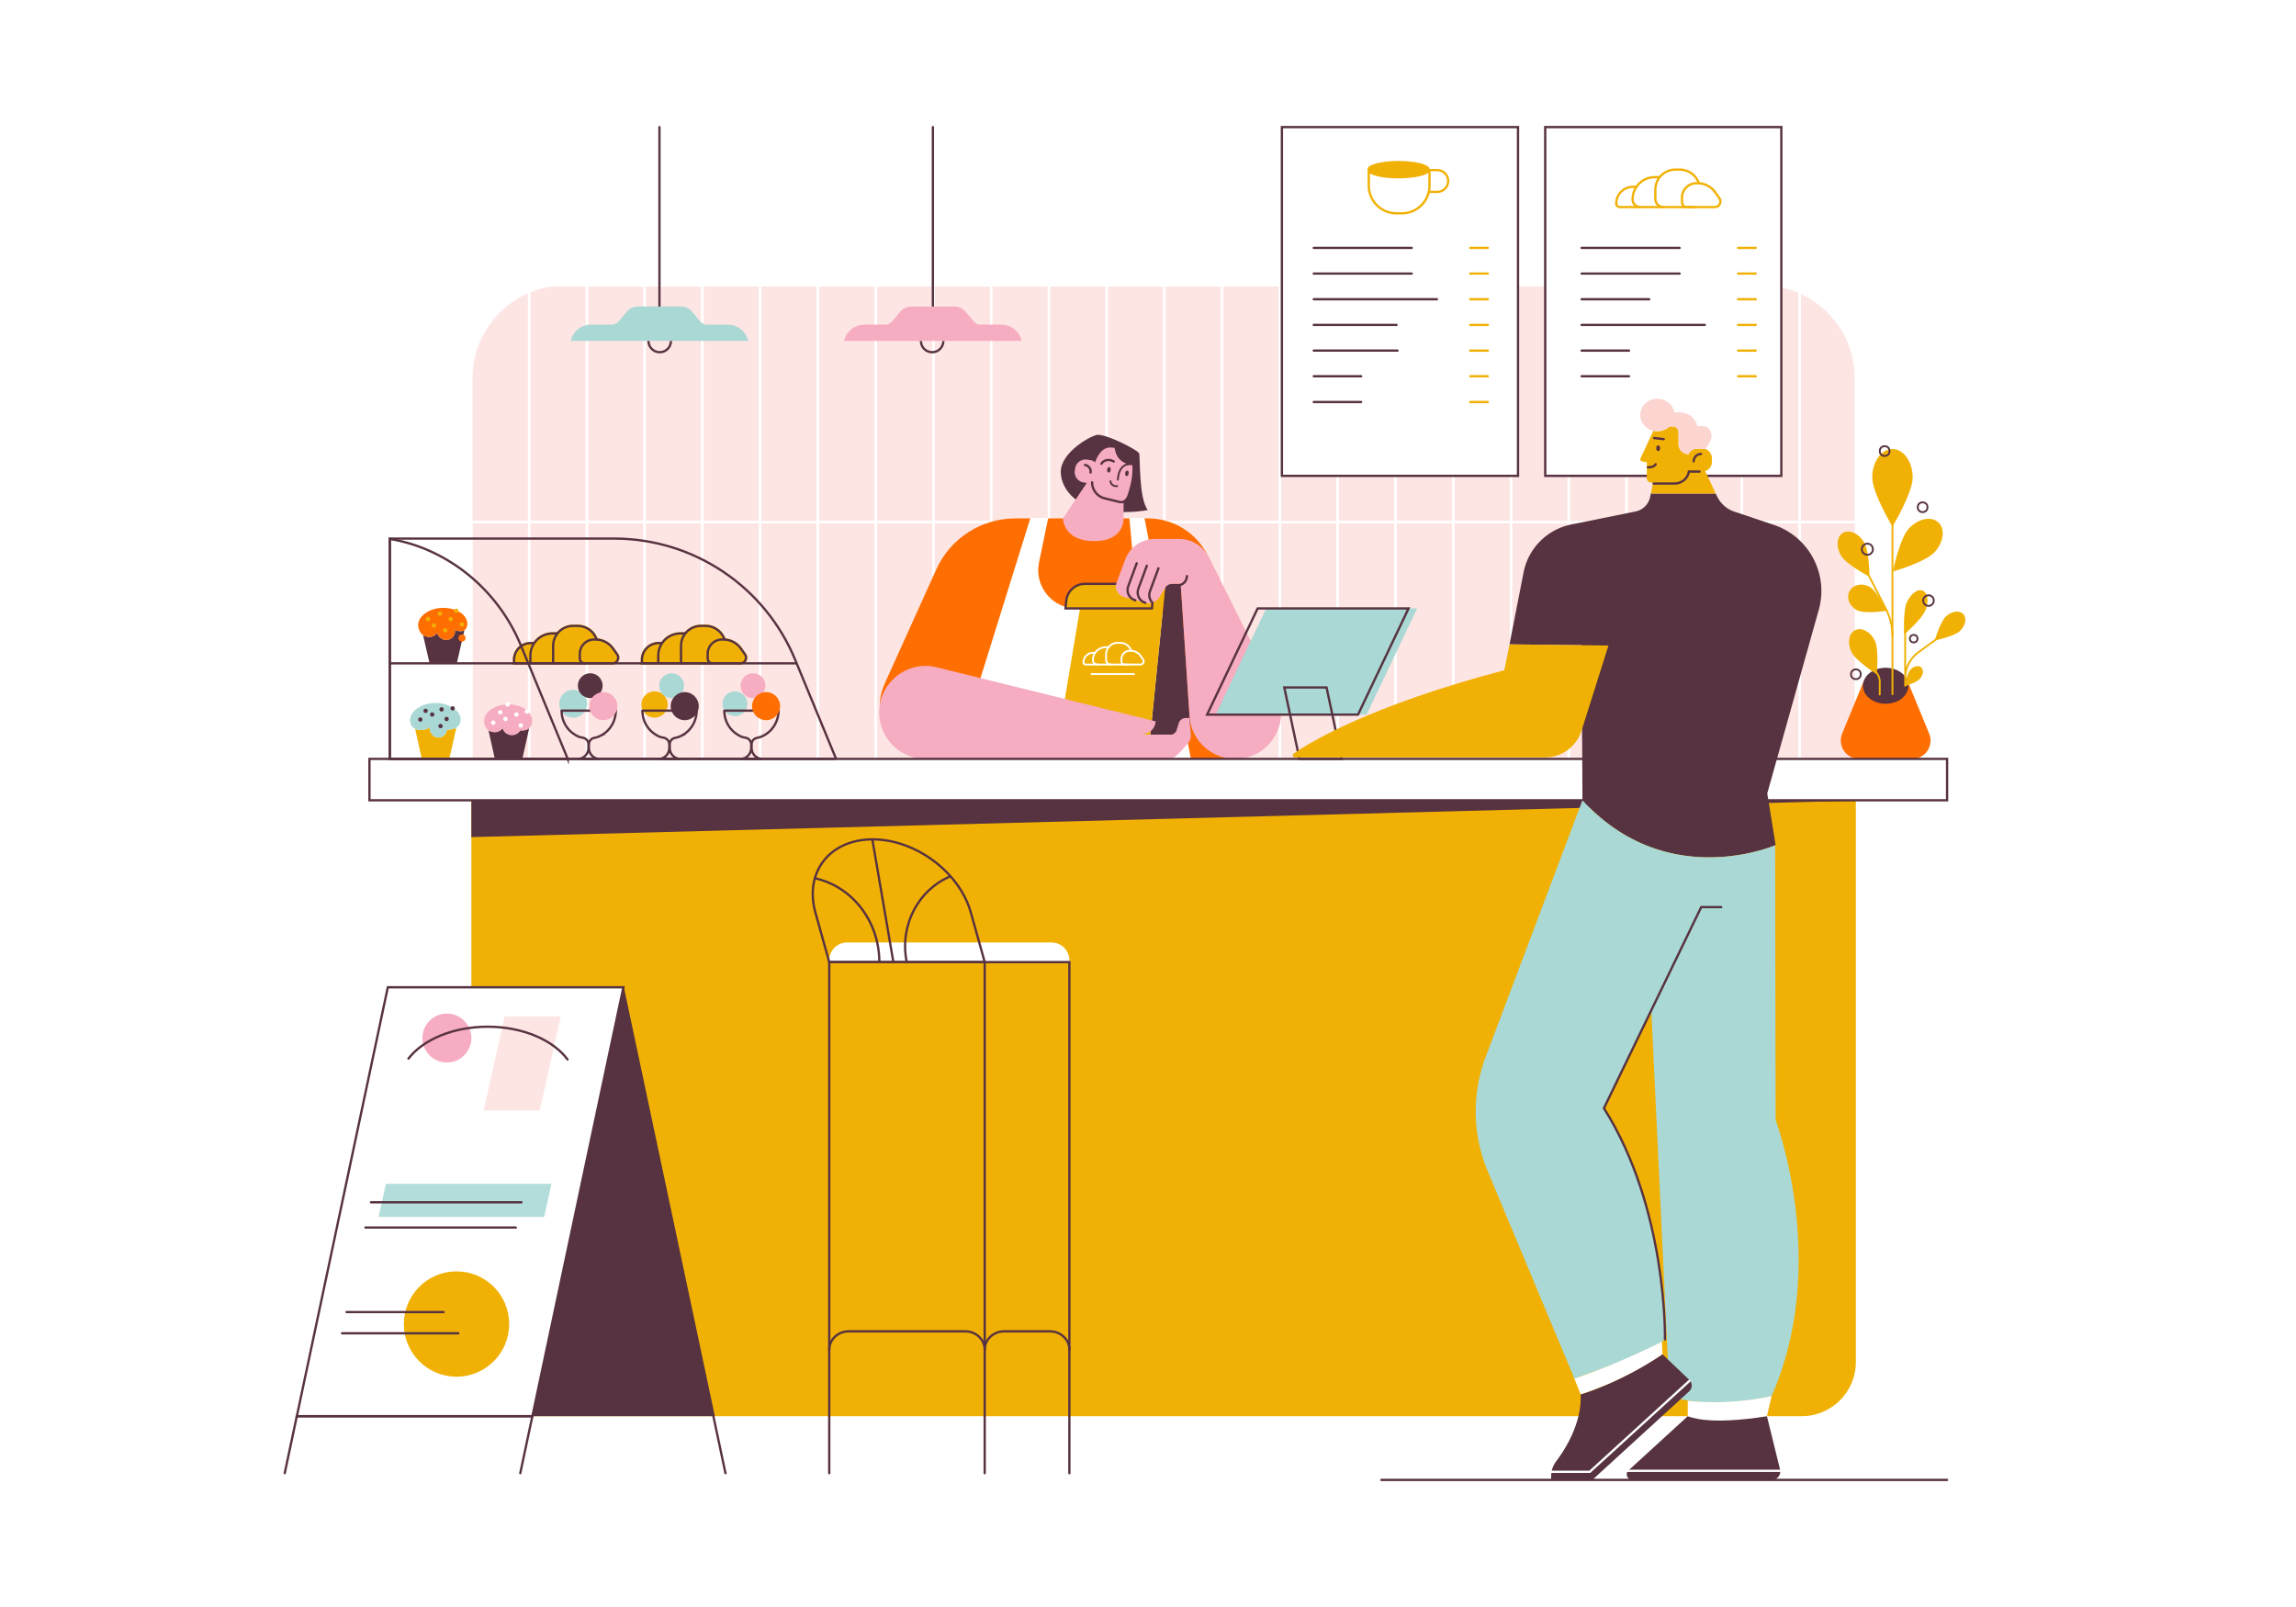 <svg xmlns="http://www.w3.org/2000/svg" xmlns:xlink="http://www.w3.org/1999/xlink" width="5000" height="3500"><path d="M0 0h5000v3500H0z" fill="#fff"/><path d="M4039.024 1652.859h-3010V824c0-111.803 90.634-202.437 202.437-202.437h2605.127c111.802 0 202.436 90.634 202.436 202.436v828.86z" fill="#fde5e3"/><g fill="none" stroke="#fff" stroke-miterlimit="10" stroke-width="5"><path d="M1152.291 621.563v515.648h-125.772"/><use xlink:href="#a"/><use x="125.772" y="-515.648" xlink:href="#a"/><use x="125.772" xlink:href="#a"/><use x="251.544" y="-515.648" xlink:href="#a"/><use x="251.544" xlink:href="#a"/><use x="377.317" y="-515.648" xlink:href="#a"/><use x="377.317" xlink:href="#a"/><use x="503.089" y="-515.648" xlink:href="#a"/><use x="503.089" xlink:href="#a"/><path d="M1655.38 621.563h125.772v515.648H1655.38zm0 515.648h125.772v515.648H1655.38z"/><use x="754.633" y="-515.648" xlink:href="#a"/><use x="754.633" xlink:href="#a"/><use x="880.405" y="-515.648" xlink:href="#a"/><use x="880.405" xlink:href="#a"/><use x="1006.178" y="-515.648" xlink:href="#a"/><use x="1006.178" xlink:href="#a"/><use x="1131.95" y="-515.648" xlink:href="#a"/><use x="1131.95" xlink:href="#a"/><use x="1257.722" y="-515.648" xlink:href="#a"/><use x="1257.722" xlink:href="#a"/><use x="1383.494" y="-515.648" xlink:href="#a"/><use x="1383.494" xlink:href="#a"/><use x="1509.266" y="-515.648" xlink:href="#a"/><use x="1509.266" xlink:href="#a"/><use x="1635.038" y="-515.648" xlink:href="#a"/><use x="1635.038" y=".001" xlink:href="#a"/><path d="M2787.33 621.563h125.772v515.648H2787.33zm0 515.648h125.772v515.648H2787.33z"/><use x="1886.583" y="-515.648" xlink:href="#a"/><use x="1886.583" y=".001" xlink:href="#a"/><use x="2012.355" y="-515.648" xlink:href="#a"/><use x="2012.355" xlink:href="#a"/><use x="2138.127" y="-515.648" xlink:href="#a"/><use x="2138.127" y=".001" xlink:href="#a"/><use x="2263.899" y="-515.648" xlink:href="#a"/><use x="2263.899" y=".001" xlink:href="#a"/><path d="M3416.19 621.564h125.772v515.648H3416.19zm0 515.648h125.772v515.648H3416.19z"/><use x="2515.444" y="-515.648" xlink:href="#a"/><use x="2515.444" y=".001" xlink:href="#a"/><use x="2641.216" y="-515.647" xlink:href="#a"/><use x="2641.216" y=".001" xlink:href="#a"/><use x="2766.988" y="-515.647" xlink:href="#a"/><use x="2766.988" y=".001" xlink:href="#a"/><path d="M4045.051 1137.212h-125.772V621.564"/><use x="2892.76" y=".001" xlink:href="#a"/></g><path d="M2210.772 1129.126h289.473c54.867 0 105.009 31.049 129.462 80.165l145.092 291.431c34.831 69.961-16.054 152.137-94.206 152.137h-648.457c-84.231 0-140.365-86.962-105.682-163.721l112.576-249.152c30.493-67.487 97.686-110.86 171.742-110.86z" fill="#ff6e00"/><path d="m2243.961 1128.026-163.605 524.834h513.084l-101.149-524.834h-32.867l9.677 106.306c4.485 48.76-33.895 90.833-82.861 90.833h-42.105c-52.792 0-92.239-48.527-81.457-100.206l19.994-96.932h-38.711z" fill="#fff"/><path d="m2505.133 1600.153 32.992-328.552h33.047l21.985 328.552z" fill="#573240"/><g fill="#f1b104"><path d="m2305.916 1600.153 55.005-328.552h177.204l-32.992 328.552z"/><path d="M2550.869 1271.596c-20.989 0-38.555 15.893-40.658 36.773l-1.684 16.796h-188.21l1.684-16.796c2.103-20.879 19.669-36.773 40.658-36.773h188.21z" stroke="#573240" stroke-miterlimit="10" stroke-width="5"/></g><g fill="none" stroke="#fff" stroke-miterlimit="10" stroke-width="4"><g stroke-linecap="round"><path d="M2384.484 1421.824h-3.965a21.02 21.02 0 0 0-21.016 21.016h0a4.46 4.46 0 0 0 4.46 4.46h93.607"/><path d="M2413.811 1409.646h-5.877c-15.398 0-27.881 12.483-27.881 27.88v.209a9.564 9.564 0 0 0 9.565 9.565"/><path d="M2463.501 1417.319c-3.328-9.978-12.745-17.171-23.843-17.171h-5.825c-13.878 0-25.128 11.25-25.128 25.128v11.858a10.17 10.17 0 0 0 10.166 10.166"/></g><path d="M2442.266 1441.215v-5.87c0-9.955 8.07-18.025 18.025-18.025h1.705a27.08 27.08 0 0 1 22.141 11.488l5.15 7.313c3.31 4.7-.052 11.179-5.801 11.179h-35.135a6.085 6.085 0 0 1-6.085-6.085z"/><path d="M2377.188 1468.083h92.461" stroke-linecap="round"/></g><path d="M2015.799 1652.859h525.38c9.471 0 18.51-3.961 24.929-10.924l19.761-21.435a28.594 28.594 0 0 0 7.448-22.025l-3.226-34.722h-7.781a16.096 16.096 0 0 0-15.408 11.438l-4.444 14.696a14.445 14.445 0 0 1-13.828 10.265h-61.169l8.74-2.674a28.714 28.714 0 0 0 20.293-26.432l-476.432-117.653c-63.806-15.757-125.472 32.534-125.472 98.257 0 55.897 45.313 101.209 101.209 101.209zm763.566-144.274-146.62-294.502a72.685 72.685 0 0 0-65.067-40.291h-52.556a69.29 69.29 0 0 0-64.981 45.243l-18.547 50.128c-4.721 12.76 2.381 26.845 15.447 30.636l45.123 13.093a29.14 29.14 0 0 0 32.938-12.714l12.157-19.755a18.54 18.54 0 0 1 15.79-8.823h18.125l19.28 288.124c3.507 52.413 47.045 93.134 99.575 93.134 74.111.001 122.366-77.928 89.336-144.273z" fill="#f6acc1"/><path d="m2475.455 1226.74-18.547 50.128c-4.721 12.76 2.381 26.845 15.447 30.636m25.112-75.261-18.547 50.128c-4.721 12.76 2.381 26.845 15.447 30.636m28.415-75.261-18.547 50.128c-3.139 8.484-1.052 17.554 4.541 23.794m75.913-57.005c0 11.178-9.062 20.24-20.24 20.24h-12.742" fill="none" stroke="#573240" stroke-linecap="round" stroke-miterlimit="10" stroke-width="5"/><path d="M2499.469 1110.927c-20.196-26.294-16.043-119.372-18.879-123.81-5.135-8.034-67.92-40.254-89.832-40.11-12.549.082-80.697 37.188-80.697 80.646 0 29.215 22.277 67.56 77.785 81.072s111.623 2.202 111.623 2.202z" fill="#573240"/><g fill="#f6acc1"><path d="M2446.87 1129.126v-71.283l-79.896-6.531-52.166 77.814s.487 49.473 67.682 49.473 64.38-49.473 64.38-49.473z"/><path d="M2465.45 1034.96c-1.6 17.03-6.9 34.43-11.04 45.99-2.78 7.75-11 12.1-18.98 10.07l-31.25-7.96a35.83 35.83 0 0 1-26.63-29.67l-17.61-2.57c-12.48-1.82-21.13-13.41-19.31-25.89l.66-4.55c1.82-12.48 13.41-21.13 25.9-19.31l7.77 1.13a17.02 17.02 0 0 1 9.74 4.94c6.06-16.84 16.69-33.54 34.92-32.44 2.74.17 5.32.43 7.76.78.99 7.98 4.41 20.79 15.8 28.98 9.58 6.89 17.6 7.67 22.36 7.25.93 7.35.66 15.27-.09 23.25z"/></g><g fill="none" stroke="#573240" stroke-linecap="round" stroke-miterlimit="10"><path d="M2362.768 1012.661c7.932 1.156 13.426 8.523 12.27 16.456m23.404-19.061c5.358-8.654 17.427-10.886 26.957-4.986" stroke-width="5"/><path d="M2465.652 1011.052c-15.463-1.8-28.87 5.322-31.346 33.632" stroke-width="4"/></g><g fill="#573240"><ellipse cx="2454.028" cy="1030.763" rx="6.087" ry="3.774" transform="rotate(-81.709 2454.16 1030.808)"/><ellipse cx="2414.808" cy="1023.007" rx="6.092" ry="3.777" transform="rotate(-81.709 2414.937 1023.052)"/></g><g fill="none" stroke="#573240" stroke-linecap="round" stroke-miterlimit="10"><path d="M2378.288 1050.541a35.83 35.83 0 0 0 26.988 34.72l32.357 7.957c7.976 2.031 16.197-2.32 18.975-10.068" stroke-width="5"/><path d="M2418.239 1048.132c.853 7.257 7.416 11.507 14.673 10.655" stroke-width="4"/></g><path d="M4164.185 1652.859h-115.528c-28.426 0-47.759-28.847-36.953-55.139l46.679-113.579h96.075l46.679 113.579c10.806 26.292-8.527 55.139-36.952 55.139z" fill="#ff6e00"/><ellipse fill="#573240" cx="4106.42" cy="1493.586" rx="49.529" ry="39.197"/><path d="M4121.206 1511.957V1135.75" fill="none" stroke="#f1b104" stroke-linecap="round" stroke-miterlimit="10" stroke-width="4"/><path d="M4165.211 1039.904c0 34.167-44.005 106.992-44.005 106.992s-44.005-72.825-44.005-106.992 19.702-61.865 44.005-61.865 44.005 27.698 44.005 61.865zm-106.055 140.648c11.757 19.243 12.031 75.4 12.031 75.4s-49.842-25.873-61.599-45.116-10.191-41.622 3.496-49.985 34.316.458 46.072 19.701zm11.73 97.068c16.367 8.666 37.662 52.804 37.662 52.804s-48.476 7.197-64.843-1.469-23.551-27.183-16.045-41.359 26.859-18.642 43.226-9.976zm121.773 52.365c-8.202 19.338-45.94 51.963-45.94 51.963s-2.773-49.809 5.429-69.147 23.921-31.168 35.108-26.423 13.606 24.269 5.403 43.607zm-109.854 65.212c9.474 19.452 4.156 73.335 4.156 73.335s-45.701-29.035-55.175-48.487-5.732-40.783 8.356-47.644 33.189 3.345 42.663 22.796zm184.806-20.423c-12.609 11.601-54.382 20.136-54.382 20.136s11.978-40.919 24.587-52.52 29.501-13.756 37.729-4.813 4.676 25.596-7.934 37.197zm-86.382 103.367c-7.372 8.394-33.862 16.819-33.862 16.819s4.933-27.357 12.304-35.75 18.173-10.96 24.125-5.733 4.805 16.271-2.567 24.664zm31.477-275.308c-20.096 21.665-90.833 41.958-90.833 41.958s14.931-72.059 35.027-93.724 48.88-27.639 64.291-13.345 11.611 43.447-8.485 65.111z" fill="#f1b104"/><g fill="none" stroke-width="4"><path d="M4148.894 1493.246v-117.201m0 101.57a70.566 70.566 0 0 1 28.935-56.978l53.599-39.165m-110.222 3.902a129.8 129.8 0 0 0-14.257-59.144l-38.031-74.298m-1.854 197.735 12.913 9.192a32.35 32.35 0 0 1 13.588 26.352v27.415" stroke="#f1b104" stroke-linecap="round" stroke-miterlimit="10"/><g stroke="#573240"><circle cx="4186.895" cy="1104.747" r="10.628"/><circle cx="4199.688" cy="1308.025" r="11.557"/><circle cx="4041.528" cy="1468.532" r="10.628"/><circle cx="4066.572" cy="1196.195" r="12.107"/><circle cx="4167.487" cy="1390.993" r="8.255"/><circle cx="4104.219" cy="982.407" r="10.628"/></g></g><path d="M3923.439 3084.405H1144.608c-65.219 0-118.089-52.87-118.089-118.089V1742.993h3015.009v1223.322c0 65.219-52.87 118.09-118.089 118.09z" fill="#f1b104"/><path d="M1026.519 1823.2v-80.207h3015.009v.729z" fill="#573240"/><path d="M804.573 1652.859h3435.619v90.134H804.573zM3365.03 276.823h514.188v759.595H3365.03z" fill="#fff" stroke="#573240" stroke-miterlimit="10" stroke-width="5"/><g fill="none" stroke-miterlimit="10" stroke-width="5"><g stroke="#f1b104" stroke-linecap="round"><path d="M3562.966 406.918h-6.857c-20.076 0-36.352 16.275-36.352 36.352h0a7.715 7.715 0 0 0 7.715 7.715h161.912"/><path d="M3613.692 385.854h-10.165c-26.634 0-48.225 21.591-48.225 48.225v.361c0 9.138 7.407 16.545 16.545 16.545m127.794-51.858c-5.757-17.259-22.046-29.701-41.24-29.701h-10.075c-24.005 0-43.464 19.46-43.464 43.464v20.51c0 9.711 7.873 17.584 17.584 17.584"/></g><path d="M3662.912 440.459v-10.154c0-17.219 13.958-31.177 31.177-31.177h2.95a46.84 46.84 0 0 1 38.297 19.871l8.908 12.65c5.725 8.13-.09 19.337-10.033 19.337h-60.773a10.53 10.53 0 0 1-10.526-10.527z" stroke="#f1b104"/><path d="M3444.341 539.912h213.271m-213.271 55.913h213.271m-213.271 55.913h147.232m-147.232 111.825h103.207m-103.207 55.913h103.207m-103.207-111.825h268.303" stroke="#573240" stroke-linecap="round"/><path d="M3785.063 539.912h38.345m-38.345 55.913h38.345m-38.345 55.913h38.345m-38.345 55.913h38.345m-38.345 55.912h38.345m-38.345 55.913h38.345" stroke="#f1b104" stroke-linecap="round"/></g><path d="M2791.594 276.823h514.188v759.595h-514.188z" fill="#fff" stroke="#573240" stroke-miterlimit="10" stroke-width="5"/><g fill="none" stroke="#f1b104" stroke-miterlimit="10" stroke-width="5"><path d="M3201.722 539.912h38.345m-38.345 55.913h38.345m-38.345 55.913h38.345m-38.345 55.913h38.345m-38.345 55.912h38.345m-38.345 55.913h38.345m-38.345 56.133h38.345" stroke-linecap="round"/><path d="M3113.01 370.48v34.05c0 33.16-26.89 60.05-60.05 60.05h-12.09c-33.17 0-60.06-26.89-60.06-60.05v-31.18c8.32 7.32 34.21 12.66 64.88 12.66 34.54 0 63.03-6.78 67.17-15.53h.15z"/></g><path d="M3113.37 368.28c0 .75-.18 1.48-.51 2.2-4.14 8.75-32.63 15.53-67.17 15.53-30.67 0-56.56-5.34-64.88-12.66-1.83-1.61-2.81-3.31-2.81-5.07 0-9.8 30.3-17.74 67.69-17.74 37.38 0 67.68 7.94 67.68 17.74z" fill="#f1b104"/><g fill="none" stroke-linecap="round" stroke-miterlimit="10" stroke-width="5"><path d="M3113.337 370.477h16.599c13.108 0 23.734 10.626 23.734 23.734h0c0 13.108-10.626 23.734-23.734 23.734h-17.901" stroke="#f1b104"/><path d="M2861 539.912h213.271M2861 595.825h213.271M2861 707.651h180.251M2861 763.563h182.363M2861 819.476h103.206M2861 875.609h103.206M2861 651.738h268.303" stroke="#573240"/></g><path d="M2328.763 2095.47h-522.91v-3.912c0-21.465 17.401-38.866 38.866-38.866h445.178c21.465 0 38.866 17.401 38.866 38.866v3.912z" fill="#fff"/><g fill="none" stroke="#573240" stroke-miterlimit="10" stroke-width="5"><path d="M1805.853 3208.569V2095.47h338.535v1113.099m0 0V2095.47h184.375v1113.099" stroke-linecap="round"/><path d="M1900.356 1828.1c-93.484 0-149.275 71.45-124.613 159.588l30.159 107.782h338.536l-30.159-107.782c-24.662-88.138-120.439-159.588-213.923-159.588z"/><path d="m1945.507 2095.47-45.635-266.269m168.354 79.998c-68.341 29.566-109.079 104.92-94.076 184.132m-199.607-180.498c80.103 17.332 140.374 92.515 140.374 182.637m-109.064 844.045c0-22.034 18.946-39.897 42.317-39.897h253.902c23.371 0 42.317 17.863 42.317 39.897m.011 0c0-22.034 18.946-39.897 42.317-39.897h99.804c23.371 0 42.317 17.863 42.317 39.897" stroke-linecap="round"/></g><path d="M1556.745 3084.401h-397.332l198.116-934.15h1.1z" fill="#573240"/><path d="m620.022 3208.569 26.336-124.183h512.985l-26.337 124.183m420.507-124.183 26.337 124.183" fill="none" stroke="#573240" stroke-linecap="round" stroke-miterlimit="10" stroke-width="5"/><path d="M1159.418 3084.405H646.437l198.116-934.157h512.981z" fill="#fff" stroke="#573240" stroke-miterlimit="10" stroke-width="5"/><path d="m1221.06 2213.737-45.632 204.926h-122.172l45.632-204.926z" fill="#fde5e3"/><path d="M1185.007 2650.442H824.452l15.967-72.089h360.554z" fill="#b2ddda"/><path d="M807.943 2618.523h327.535m-339.642 55.033h327.534" fill="none" stroke="#573240" stroke-linecap="round" stroke-miterlimit="10" stroke-width="5"/><circle fill="#f1b104" cx="994.149" cy="2883.701" r="114.69"/><circle fill="#f6acc1" cx="973.236" cy="2260.791" r="53.283"/><path d="M754.672 2857.667h211.38m-221.191 46.227h253.285M889.471 2305.62c31.769-41.206 97.092-69.472 172.518-69.472 76.534 0 142.667 29.102 173.897 71.296" fill="none" stroke="#573240" stroke-linecap="round" stroke-miterlimit="10" stroke-width="5"/><path d="M2976.056 1556.449h-328.671l110.064-231.285h328.671z" fill="#a9d8d5"/><g fill="none" stroke="#573240" stroke-miterlimit="10" stroke-width="5"><path d="M2957.345 1556.449h-328.671l110.064-231.285h328.671z"/><path d="M2921.856 1652.859h-92.028l-33.02-155.571h92.028z"/><path d="M3008.232 3223.177h1231.96" stroke-linecap="round"/></g><path d="m3960.751 1328.081-112.2 400.007 18.26 112.475s-235.912 103.582-420.699-97.572l-1.771-337.741-157.077-1.83 30.667-156.973c10.401-52.435 51.29-93.5 103.703-104.099l140.013-28.331a40.72 40.72 0 0 0 31.754-31.39l1.662-7.738h141.179l3.324 6.769a64.41 64.41 0 0 0 37.356 32.7l85.938 28.815c76.682 25.711 119.739 107.037 97.891 184.908z" fill="#573240"/><path d="M3858.05 3040.585s-127.344 32.139-222.297 0l-39.711-840.265-103.185 213.382c138.78 218.896 132.936 503.479 132.936 503.479-35.055 29.211-197.202 85.421-197.202 85.421l-189.014-452.409a335.88 335.88 0 0 1-4.347-247.986l210.883-559.215c53.756 58.521 111.847 91.254 167.188 108.226 31.82 9.785 62.726 14.352 91.375 15.618 86.049 3.841 151.823-21.991 161.035-25.81l1.101 598.508c-.001 0 118.329 311.812-8.762 601.051z" fill="#a9d8d5"/><path d="M3625.79 2917.178s5.843-284.582-132.929-503.479l211.81-438.011h43.59" fill="none" stroke="#573240" stroke-linecap="round" stroke-miterlimit="10" stroke-width="5"/><path d="m3678.628 3030.162-211.032 193.014h-89.649v-8.664c0-11.319 3.745-22.305 10.591-31.32 18.99-25.007 56.604-82.964 53.683-146.507 0 0 73.695-18.942 178.054-87.135l58.612 55.911c7.082 6.757 6.963 18.096-.259 24.701z" fill="#573240"/><path d="m3678.887 3007.664-216.794 197.902h-89.649" fill="none" stroke="#fff" stroke-linecap="round" stroke-miterlimit="10" stroke-width="5"/><path d="m3428.587 3002.602 13.634 34.084s87.816-25.272 178.054-87.135l-1.021-27.559s-87.44 45.552-190.667 80.61z" fill="#fff"/><path d="m3847.825 3084.405 28.617 116.218c2.825 11.472-5.859 22.554-17.674 22.554h-304.301c-10.893 0-16.094-13.393-8.056-20.745l129.045-118.027h172.369z" fill="#573240"/><path d="M3880.781 3203.365h-337.32" fill="none" stroke="#fff" stroke-linecap="round" stroke-miterlimit="10" stroke-width="5"/><path d="m3858.051 3040.582-10.225 43.823s-118.322 21.425-172.37 0v-33.58c0-.001 82.776 11.668 182.595-10.243z" fill="#fff"/><path d="m3287.264 1403.419 215.462 2.511-58.618 185.518c-10.93 34.593-43.024 58.11-79.303 58.11h-545.297c-4.369 0-6.135-5.627-2.545-8.117 36.189-25.1 166.232-104.441 458.985-181.782l11.316-56.24z" fill="#f1b104"/><g fill="#f1b104"><path d="M3736.241 1074.889h-141.179l10.28-50.168h107.368z"/><path d="M3713.31 977.64c8.57 2.61 14.8 11.58 14.8 21v7.38c0 11.543-9.357 20.9-20.9 20.9h-29.67c-3.28 13.76-15.66 23.99-30.42 23.99h-51.57a9.21 9.21 0 0 1-9.21-9.21v-34.86l-10.45-1.86a4.68 4.68 0 0 1-3.41-6.57l28.05-60.18a39.08 39.08 0 0 0 8.79.99c10.39 0 19.78-4.03 26.55-10.53h6.9c6.959 0 12.6 5.641 12.6 12.6v26.02c0 12.16 9.86 22.01 22.02 22.01-.098-6.297 4.956-11.467 11.254-11.51l24.666-.17z"/></g><path d="M3688.274 1004.83c0-8.887 7.204-16.091 16.091-16.091m-103.308 64.368h46.067c15.478 0 28.33-11.248 30.825-26.017h23.202m-98.994-73.084 20.975 2.482" fill="none" stroke="#573240" stroke-linecap="round" stroke-miterlimit="10" stroke-width="5"/><ellipse fill="#573240" cx="3611.003" cy="976.203" rx="4.255" ry="6.205"/><path d="M3588.541 1017.752s12.461 1.101 17.108-6.7" fill="none" stroke="#573240" stroke-linecap="round" stroke-linejoin="round" stroke-miterlimit="10" stroke-width="5"/><path d="M3713.31 977.64c-1.93-.59-3.98.09-6.1.09h-12.44c-7.79 0-14.45 4.79-17.21 11.59h-.17c-12.16 0-22.02-9.85-22.02-22.01v-26.02a12.6 12.6 0 0 0-12.6-12.6h-6.9c-6.77 6.5-16.16 10.53-26.55 10.53-20.59 0-37.28-15.83-37.28-35.37 0-19.53 16.69-35.36 37.28-35.36 18.73 0 34.23 13.09 36.89 30.15 43.63-5.93 50.43 30.05 50.43 30.05s24.1-6.58 29.58 13.87c3.64 13.61-4.98 26.11-12.91 35.08z" fill="#fcd4d0"/><path d="M1625.734 1439.345a14.953 14.953 0 0 1-13.329 8.112h-217.212v-10.467c0-21.562 17.544-39.106 39.106-39.106h6.163c9.278-12.756 24.313-21.066 41.252-21.066h9.499c8.475-10.038 21.154-16.433 35.308-16.433h10.071a46.175 46.175 0 0 1 43.255 29.927 49.65 49.65 0 0 1 35.925 20.824l8.915 12.646a14.966 14.966 0 0 1 1.047 15.563z" fill="#f1b104"/><g fill="none" stroke="#573240" stroke-miterlimit="10" stroke-width="5"><g stroke-linecap="round"><path d="M1441.157 1400.635h-6.857c-20.076 0-36.352 16.275-36.352 36.352v7.715h153.68m-118.135-.001v-16.906c0-26.634 21.591-48.225 48.225-48.225h10.165"/><use xlink:href="#b"/></g><use xlink:href="#c"/></g><path d="M1347.271 1439.345a14.953 14.953 0 0 1-13.329 8.112H1116.73v-10.467c0-21.562 17.545-39.106 39.106-39.106h6.163c9.278-12.756 24.313-21.066 41.252-21.066h9.499c8.475-10.038 21.154-16.433 35.308-16.433h10.071a46.175 46.175 0 0 1 43.255 29.927 49.645 49.645 0 0 1 35.925 20.824l8.915 12.646a14.966 14.966 0 0 1 1.047 15.563z" fill="#f1b104"/><g fill="none" stroke="#573240" stroke-miterlimit="10" stroke-width="5"><g stroke-linecap="round"><path d="M1162.694 1400.635h-6.857c-20.077 0-36.352 16.275-36.352 36.352v7.715h153.68m-118.135-.001v-16.906c0-26.634 21.591-48.225 48.225-48.225h10.165"/><use x="-278.463" xlink:href="#b"/></g><use x="-278.463" xlink:href="#c"/></g><circle fill="#a9d8d5" cx="1600.405" cy="1532.727" r="27.024"/><circle fill="#f6acc1" cx="1639.77" cy="1493.418" r="27.024"/><path d="m1650.892 1606.523 1.797-.425c3.256-.829 6.427-2.178 9.427-3.677a59.321 59.321 0 0 0 15.883-11.618c9.479-9.709 15.478-22.526 16.99-36a63.27 63.27 0 0 0 .393-7.044h-118.088c-.319 0 .704 9.449.846 10.307a61.835 61.835 0 0 0 2.512 9.937 61.275 61.275 0 0 0 9.427 17.509 60.08 60.08 0 0 0 14.146 13.229c3.328 2.222 6.811 4.261 10.514 5.794 3.544 1.467 7.174 1.634 10.767 2.719 6.094 1.841 10.375 7.623 10.375 13.985v7.528c0 13.307-10.434 24.093-23.301 24.093h47.515c-12.866 0-23.301-10.786-23.301-24.093v-7.531a14.71 14.71 0 0 1 5.395-11.338c2.521-2.051 5.627-2.682 8.703-3.375z" fill="none" stroke="#573240" stroke-miterlimit="10" stroke-width="5"/><circle fill="#ff6e00" cx="1668.303" cy="1537.956" r="30.545"/><circle fill="#f1b104" cx="1425.403" cy="1534.363" r="28.66"/><circle fill="#a9d8d5" cx="1462.566" cy="1493.418" r="27.024"/><circle fill="#573240" cx="1491.1" cy="1537.956" r="30.545"/><path d="m1472.583 1606.523 1.797-.425c3.255-.829 6.427-2.178 9.427-3.677a59.321 59.321 0 0 0 15.883-11.618c9.479-9.709 15.478-22.526 16.99-36a63.27 63.27 0 0 0 .393-7.044h-118.088c-.319 0 .704 9.449.846 10.307a61.835 61.835 0 0 0 2.512 9.937 61.275 61.275 0 0 0 9.427 17.509 60.1 60.1 0 0 0 14.146 13.229c3.327 2.222 6.811 4.261 10.514 5.794 3.544 1.467 7.174 1.634 10.766 2.719 6.094 1.841 10.375 7.623 10.375 13.985v7.528c0 13.307-10.434 24.093-23.301 24.093h47.515c-12.866 0-23.301-10.786-23.301-24.093v-7.531a14.71 14.71 0 0 1 5.395-11.338c2.522-2.051 5.628-2.682 8.704-3.375z" fill="none" stroke="#573240" stroke-miterlimit="10" stroke-width="5"/><circle fill="#a9d8d5" cx="1248.199" cy="1532.712" r="30.311"/><circle fill="#573240" cx="1285.362" cy="1493.418" r="27.024"/><path d="m1296.551 1606.523 1.797-.425c3.255-.829 6.427-2.178 9.427-3.677a59.321 59.321 0 0 0 15.883-11.618c9.479-9.709 15.478-22.526 16.99-36a63.27 63.27 0 0 0 .393-7.044h-118.088c-.319 0 .704 9.449.846 10.307a61.835 61.835 0 0 0 2.512 9.937 61.275 61.275 0 0 0 9.427 17.509 60.08 60.08 0 0 0 14.146 13.229c3.327 2.222 6.811 4.261 10.514 5.794 3.544 1.467 7.174 1.634 10.767 2.719 6.094 1.841 10.375 7.623 10.375 13.985v7.528c0 13.307-10.434 24.093-23.301 24.093h47.515c-12.866 0-23.301-10.786-23.301-24.093v-7.531a14.71 14.71 0 0 1 5.395-11.338c2.521-2.051 5.627-2.682 8.703-3.375z" fill="none" stroke="#573240" stroke-miterlimit="10" stroke-width="5"/><circle fill="#f6acc1" cx="1313.858" cy="1537.918" r="30.507"/><path d="m993.72 1584.62-15.24 68.24h-59.86L904 1587.4c3.25 1.55 7.4 2.49 12.64 2.49 6.95 0 15.28-1.42 18.91-6.93-.43 10.36 5.63 23.48 20.19 23.44 10.54-.03 16.63-10.15 18.18-17.28 0 0 11.25.85 19.8-4.5z" fill="#f1b104"/><path d="M916.643 1589.891c6.945 0 15.277-1.42 18.909-6.934-.432 10.366 5.625 23.487 20.186 23.444 10.546-.031 16.631-10.151 18.183-17.28 0 0 27.434 2.075 29.2-20.637 1.629-20.944-27.087-37.477-55.076-37.477-27.978 0-55.076 16.774-55.076 37.477 0 8.71 4.415 21.407 23.674 21.407z" fill="#a9d8d5"/><g fill="#573240"><circle cx="915.325" cy="1567.053" r="4.701"/><circle cx="926.895" cy="1548.202" r="4.701"/><circle cx="941.177" cy="1556.186" r="4.701"/><circle cx="959.351" cy="1581.361" r="4.701"/><circle cx="972.559" cy="1565.952" r="4.701"/><circle cx="985.766" cy="1542.839" r="4.701"/><circle cx="961.552" cy="1545.04" r="4.701"/><path d="m1011.39 1372.46-16.35 71.14h-59.86l-13.9-60.48c3.56 2.5 8.19 4.12 14.12 4.12 6.94 0 13.08-3.62 16.71-9.14 2.25 9.05 10.44 15.74 20.18 15.74 7.83 0 20.5-7.51 18.19-21.68 0 0 12.84 5.65 20.91.3z"/></g><g fill="#ff6e00"><path d="M935.4 1387.236c6.945 0 13.076-3.621 16.708-9.135a20.81 20.81 0 0 0 20.186 15.739c7.826 0 20.497-7.514 18.183-21.683 0 0 23.895 10.517 26.999-10.731 2.599-17.796-17.656-37.477-52.875-37.477-27.978 0-53.976 16.774-53.976 37.477 0 8.711 5.516 25.81 24.775 25.81z"/><circle cx="1006.049" cy="1389.537" r="7.705"/></g><g fill="#f1b104"><circle cx="932.063" cy="1348.32" r="4.701"/><circle cx="944.99" cy="1362.422" r="4.701"/><circle cx="957.916" cy="1336.568" r="4.701"/><circle cx="969.668" cy="1372.998" r="4.701"/><circle cx="981.42" cy="1348.32" r="4.701"/><circle cx="993.644" cy="1330.275" r="4.701"/><circle cx="1006.098" cy="1360.072" r="4.701"/></g><path d="m1152.45 1585.94-14.95 66.92h-59.86l-13.95-62.43c3.45 2.51 8.07 4.16 14.17 4.16 6.95 0 13.08-3.46 16.71-8.73 2.26 8.64 10.45 15.04 20.19 15.04 7.82 0 14.63-4.12 18.18-10.21 0 0 11.85 1.73 19.51-4.75z" fill="#573240"/><path d="M1077.864 1594.586a20.248 20.248 0 0 0 16.708-8.731c2.256 8.647 10.445 15.042 20.186 15.042 7.826 0 14.628-4.113 18.183-10.203 0 0 25.898 3.779 25.898-20.775 0-20.993-23.785-35.817-51.774-35.817-27.978 0-52.875 16.031-52.875 35.817 0 8.325 4.415 24.667 23.674 24.667z" fill="#f6acc1"/><g fill="#fff"><circle cx="1074.027" cy="1574.029" r="4.804"/><circle cx="1089.405" cy="1551.28" r="4.804"/><circle cx="1100.702" cy="1565.952" r="4.804"/><circle cx="1124.496" cy="1556.186" r="4.804"/><circle cx="1105.506" cy="1534.102" r="4.804"/><circle cx="1147.487" cy="1549.844" r="4.804"/><circle cx="1134.104" cy="1579.99" r="4.804"/></g><g fill="none" stroke="#573240" stroke-miterlimit="10" stroke-width="5"><path d="M1820.779 1652.859H848.932V1173h488.554c172.592 0 328.146 104.066 394.009 263.593l89.284 216.266z"/><path d="M849.602 1444.701h882.893" stroke-linecap="round"/><path d="M1236.337 1652.859H848.932v-479.121c126.431 21.121 235.153 110.351 285.166 231.498l102.239 247.623zm818.061-910.169c0 13.511-10.953 24.464-24.464 24.464s-24.464-10.953-24.464-24.464"/><path d="M2031.528 276.823v390.804" stroke-linecap="round"/></g><path d="M2224.949 742.45h-386.843a45.94 45.94 0 0 1 12.239-21.925c8.321-8.31 19.812-13.461 32.502-13.461h45.115a19.014 19.014 0 0 0 14.584-6.813l17.819-21.286a31.663 31.663 0 0 1 24.28-11.337h93.764c9.366 0 18.26 4.149 24.269 11.337l17.83 21.297a18.996 18.996 0 0 0 14.573 6.802h45.126c21.739 0 39.966 15.101 44.742 35.386z" fill="#f6acc1"/><path d="M1436.079 276.823v390.804" fill="none" stroke="#573240" stroke-linecap="round" stroke-miterlimit="10" stroke-width="5"/><path d="M1629.5 742.45h-386.843a45.94 45.94 0 0 1 12.239-21.925c8.321-8.31 19.812-13.461 32.502-13.461h45.115a19.01 19.01 0 0 0 14.583-6.813l17.819-21.286a31.66 31.66 0 0 1 24.28-11.337h93.764c9.366 0 18.26 4.149 24.269 11.337l17.83 21.297a18.996 18.996 0 0 0 14.573 6.802h45.126c21.74 0 39.967 15.101 44.743 35.386z" fill="#a9d8d5"/><path d="M1461.151 742.69c0 13.511-10.953 24.464-24.464 24.464s-24.464-10.953-24.464-24.464" fill="none" stroke="#573240" stroke-miterlimit="10" stroke-width="5"/><defs><path d="M1026.519 1137.211h125.772v515.648h-125.772z" id="a"/><path d="M1483.052 1444.701v-38.095c0-24.005 19.46-43.464 43.464-43.464h10.075c19.194 0 35.483 12.442 41.24 29.701" id="b"/><path d="M1541.102 1434.175v-10.154c0-17.219 13.958-31.177 31.177-31.177h2.95a46.84 46.84 0 0 1 38.297 19.871l8.908 12.65c5.725 8.13-.089 19.337-10.033 19.337h-60.773a10.53 10.53 0 0 1-10.526-10.527z" id="c"/></defs></svg>